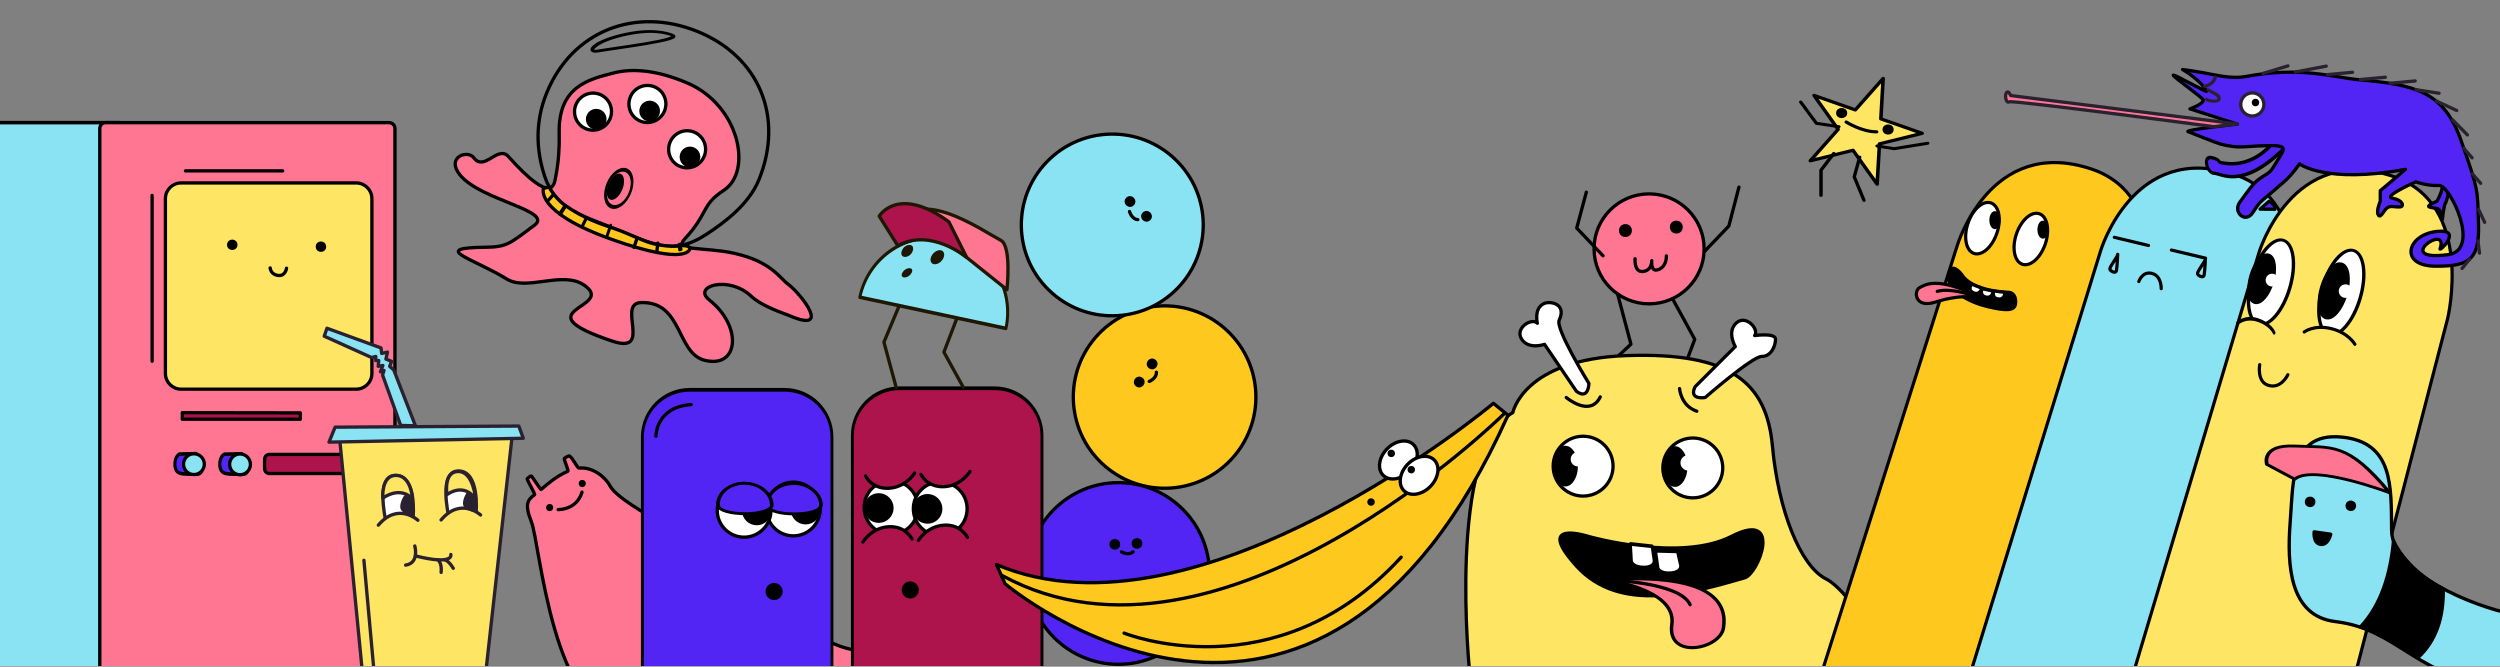 <?xml version="1.0" encoding="UTF-8" standalone="no"?>
<!DOCTYPE svg PUBLIC "-//W3C//DTD SVG 1.1//EN" "http://www.w3.org/Graphics/SVG/1.1/DTD/svg11.dtd">
<svg width="100%" height="100%" viewBox="0 0 1500 400" version="1.1" xmlns="http://www.w3.org/2000/svg" xmlns:xlink="http://www.w3.org/1999/xlink" xml:space="preserve" xmlns:serif="http://www.serif.com/" style="fill-rule:evenodd;clip-rule:evenodd;stroke-linecap:round;stroke-linejoin:round;stroke-miterlimit:1.5;">
    <rect x="0" y="0" width="1500" height="400" fill="#808080" stroke="none"/>
    <g transform="matrix(1,0,0,1,-1227.31,0)">
        <g id="Artboard1" transform="matrix(1.389,0,0,0.37,1227.31,0)">
            <rect x="0" y="0" width="1080" height="1080" style="fill:none;"/>
            <clipPath id="_clip1">
                <rect x="0" y="0" width="1080" height="1080"/>
            </clipPath>
            <g clip-path="url(#_clip1)">
                <g transform="matrix(2.515,0,0,9.431,-2091.7,-1157.12)">
                    <g transform="matrix(1,0,0,1,-6.949,-8.772)">
                        <circle cx="1121.88" cy="174.256" r="9.452" style="fill:rgb(255,118,147);stroke:black;stroke-width:0.57px;"/>
                    </g>
                    <path d="M1109.52,173.237L1111.81,181.867L1105,188.271" style="fill:none;stroke:black;stroke-width:0.57px;"/>
                    <g transform="matrix(1,0,0,1,11.222,-0.171)">
                        <path d="M1107.74,174.234L1111.55,181.208L1109.67,186.221" style="fill:none;stroke:black;stroke-width:0.57px;"/>
                    </g>
                    <g transform="matrix(1.716,0,0,1.716,-794.665,-116.797)">
                        <circle cx="1110.45" cy="162.665" r="0.481" style="stroke:black;stroke-width:0.33px;"/>
                    </g>
                    <g transform="matrix(1.716,0,0,1.716,-785.927,-117.391)">
                        <circle cx="1110.45" cy="162.665" r="0.481" style="stroke:black;stroke-width:0.33px;"/>
                    </g>
                    <path d="M1112.52,167.181C1112.52,167.181 1112.32,169.548 1113.89,169.373C1115.47,169.198 1115.39,167.509 1115.39,167.509C1115.39,167.509 1115.2,169.187 1116.13,169.132C1116.97,169.083 1117.94,168.242 1117.9,166.684" style="fill:none;stroke:black;stroke-width:0.57px;"/>
                    <path d="M1107.02,166.678L1102.5,161.904L1104.15,155.741" style="fill:none;stroke:black;stroke-width:0.57px;"/>
                    <g transform="matrix(-1,0,0,1,2231.13,-0.347)">
                        <path d="M1106.67,166.261L1102.5,161.904L1100.77,155.221" style="fill:none;stroke:black;stroke-width:0.57px;"/>
                    </g>
                </g>
                <g transform="matrix(2.054,0,0,7.048,-1624.01,-961.199)">
                    <g transform="matrix(0.934,0.358,-0.358,0.934,140.26,-413.159)">
                        <path d="M1179.95,155.427L1182.83,164.274L1192.13,164.274L1184.61,169.742L1187.48,178.589L1179.95,173.121L1172.43,178.589L1175.3,169.742L1167.78,164.274L1177.08,164.274L1179.95,155.427Z" style="fill:rgb(254,229,99);stroke:black;stroke-width:0.75px;"/>
                    </g>
                    <g transform="matrix(1,0,0,1,4.863,-1.047)">
                        <path d="M1171.44,172.743L1168.76,176.574L1168.76,182.367" style="fill:none;stroke:black;stroke-width:0.73px;"/>
                    </g>
                    <g transform="matrix(0.935,-0.355,0.355,0.935,25.139,426.884)">
                        <path d="M1171.44,172.743L1168.76,176.574L1168.76,182.367" style="fill:none;stroke:black;stroke-width:0.71px;"/>
                    </g>
                    <g transform="matrix(0.611,-0.792,0.792,0.611,330.492,1001.06)">
                        <path d="M1178.5,160.128L1176.23,155.915L1178.09,150.314" style="fill:none;stroke:black;stroke-width:0.7px;"/>
                    </g>
                    <g transform="matrix(-0.592,-0.806,-0.806,0.592,2011.01,1024.46)">
                        <path d="M1177.36,159.553L1174.73,157.035L1171.56,150.604" style="fill:none;stroke:black;stroke-width:0.7px;"/>
                    </g>
                    <g transform="matrix(1,0,0,1,-1.455,-0.192)">
                        <circle cx="1179.42" cy="162.579" r="0.804" style="stroke:black;stroke-width:0.73px;"/>
                    </g>
                    <g transform="matrix(1,0,0,1,8.312,3.6)">
                        <circle cx="1179.42" cy="162.579" r="0.804" style="stroke:black;stroke-width:0.73px;"/>
                    </g>
                    <path d="M1178.93,164.456C1178.93,164.456 1182.18,166.716 1185.32,166.716" style="fill:none;stroke:black;stroke-width:0.73px;"/>
                </g>
                <g transform="matrix(3.861,0,0,14.48,-1507.21,-1822.7)">
                    <g>
                        <path d="M559.621,172.083C559.621,172.083 560.793,166.091 572.387,165.7C583.98,165.31 588.018,168.696 588.669,175.861C589.32,183.025 591.795,189.278 594.661,190.711C597.527,192.143 603.013,201.177 600.132,201.262C598.107,201.321 554.801,201.262 554.801,201.262C554.801,201.262 552.196,176.252 559.621,172.083Z" style="fill:rgb(254,229,99);stroke:black;stroke-width:0.37px;"/>
                        <path d="M565.602,170.395C565.602,170.395 568.269,172.663 569.403,170.328" style="fill:none;stroke:black;stroke-width:0.37px;"/>
                        <path d="M580.007,169.195L584.509,164.693C584.509,164.693 583.542,163.059 584.609,162.058C585.676,161.058 587.21,162.725 586.677,163.459C586.677,163.459 589.011,163.125 589.011,163.859C589.011,164.593 588.544,165.793 587.477,165.793C586.41,165.793 581.141,170.395 581.141,170.395C581.141,170.395 579.274,170.729 580.007,169.195Z" style="fill:white;stroke:black;stroke-width:0.37px;"/>
                        <g transform="matrix(0.188,-0.982,0.982,0.188,291.553,707.465)">
                            <path d="M580.007,169.195L584.509,164.693C584.509,164.693 583.542,163.059 584.609,162.058C585.676,161.058 587.21,162.725 586.677,163.459C586.677,163.459 588.256,162.727 588.998,163.794C589.418,164.396 589.456,166.298 587.477,165.793C586.443,165.53 581.141,170.395 581.141,170.395C581.141,170.395 579.274,170.729 580.007,169.195Z" style="fill:white;stroke:black;stroke-width:0.37px;"/>
                        </g>
                        <path d="M578.273,169.395C578.273,169.395 578.407,171.329 580.207,171.929" style="fill:none;stroke:black;stroke-width:0.37px;"/>
                        <g transform="matrix(1,0,0,1,-2.001,-1.667)">
                            <circle cx="569.486" cy="179.749" r="3.351" style="fill:white;stroke:black;stroke-width:0.37px;"/>
                        </g>
                        <g transform="matrix(0.379,0,0,0.613,349.661,67.892)">
                            <circle cx="569.486" cy="179.749" r="3.351" style="stroke:black;stroke-width:0.73px;"/>
                        </g>
                        <g transform="matrix(0.24,0,0,0.24,430.222,134.168)">
                            <circle cx="569.486" cy="179.749" r="3.351" style="fill:white;"/>
                        </g>
                        <g transform="matrix(1,0,0,1,10.271,-1.467)">
                            <circle cx="569.486" cy="179.749" r="3.351" style="fill:white;stroke:black;stroke-width:0.37px;"/>
                        </g>
                        <g transform="matrix(0.379,0,0,0.613,361.924,67.938)">
                            <circle cx="569.486" cy="179.749" r="3.351" style="stroke:black;stroke-width:0.73px;"/>
                        </g>
                        <g transform="matrix(0.275,0,0,0.264,422.689,130.254)">
                            <circle cx="569.486" cy="179.749" r="3.351" style="fill:white;"/>
                        </g>
                        <g transform="matrix(0.812,0,0,0.812,108.127,34.389)">
                            <path d="M566.501,186.669C566.501,186.669 579.128,190.271 586.198,186.625C593.267,182.979 589.9,191.805 587.976,192.36C580.811,194.428 570.814,197.385 564.811,190.76C558.809,184.135 566.501,186.669 566.501,186.669Z" style="stroke:black;stroke-width:0.46px;"/>
                        </g>
                        <g transform="matrix(1,0,0,0.909,-5.293,15.636)">
                            <path d="M575.336,192.708C575.336,192.708 583.275,193.818 582.706,198.2C582.137,202.582 588.113,201.302 588.483,198.627C588.853,195.952 587.828,191.797 575.336,192.708Z" style="fill:rgb(255,118,147);stroke:black;stroke-width:0.39px;"/>
                        </g>
                        <g transform="matrix(0.998,-0.058,0.076,1.313,-13.111,-25.713)">
                            <path d="M572.814,187.151L572.814,188.662C572.814,188.662 572.942,189.19 574.216,189.227C575.491,189.263 575.346,188.626 575.346,188.626L575.218,187.46L572.814,187.151Z" style="fill:white;stroke:black;stroke-width:0.32px;"/>
                        </g>
                        <g transform="matrix(0.99,-0.14,0.184,1.303,-25.927,23.896)">
                            <path d="M572.814,187.151L572.814,188.662C572.814,188.662 572.942,189.19 574.216,189.227C575.491,189.263 575.346,188.626 575.346,188.626L575.218,187.46L572.814,187.151Z" style="fill:white;stroke:black;stroke-width:0.32px;"/>
                        </g>
                        <path d="M569.988,190.824C569.988,190.824 578.27,190.979 579.454,193.597" style="fill:none;stroke:black;stroke-width:0.37px;"/>
                    </g>
                </g>
                <g transform="matrix(1.261,-6.097,1.626,4.73,-581.063,4414.45)">
                    <g transform="matrix(0.826,0,0,0.826,104.002,13.638)">
                        <circle cx="732.534" cy="124.945" r="23.2" style="fill:rgb(255,200,31);stroke:black;stroke-width:0.85px;"/>
                    </g>
                    <g transform="matrix(1,0,0,1,4.483,-1.423)">
                        <circle cx="703.82" cy="112.12" r="0.778" style="stroke:black;stroke-width:0.7px;"/>
                    </g>
                    <g transform="matrix(1,0,0,1,9.154,-1.611)">
                        <circle cx="703.82" cy="112.12" r="0.778" style="stroke:black;stroke-width:0.7px;"/>
                    </g>
                    <g transform="matrix(1,0,0,1,0.419,-0.052)">
                        <path d="M709.28,112.335C709.28,112.335 710.757,113.194 711.723,112.335" style="fill:none;stroke:black;stroke-width:0.7px;"/>
                    </g>
                </g>
                <g transform="matrix(2.05,0,0,7.686,-970.462,31.911)">
                    <g transform="matrix(0.826,0,0,0.826,104.002,13.638)">
                        <circle cx="732.534" cy="124.945" r="23.2" style="fill:rgb(82,37,244);stroke:black;stroke-width:0.85px;"/>
                    </g>
                    <g transform="matrix(1,0,0,1,4.483,-1.423)">
                        <circle cx="703.82" cy="112.12" r="0.778" style="stroke:black;stroke-width:0.7px;"/>
                    </g>
                    <g transform="matrix(1,0,0,1,9.154,-1.611)">
                        <circle cx="703.82" cy="112.12" r="0.778" style="stroke:black;stroke-width:0.7px;"/>
                    </g>
                    <g transform="matrix(1,0,0,1,0.419,-0.052)">
                        <path d="M709.28,112.335C709.28,112.335 710.757,113.194 711.723,112.335" style="fill:rgb(82,37,244);stroke:black;stroke-width:0.7px;"/>
                    </g>
                </g>
                <g transform="matrix(1.447,2.199,-0.589,5.452,-2046.95,-4278.67)">
                    <path d="M1654.66,139.045C1648.44,143.543 1641.65,148.539 1646.83,160.368C1648.23,163.573 1649.67,167.702 1650.47,172.07C1650.74,173.523 1652.79,179.581 1636.17,171.429C1632.22,169.495 1631.61,177.87 1627.44,175.323C1624.98,173.822 1620.13,178.051 1625.64,181.118C1633.61,185.546 1653.56,180.491 1649.98,186.316C1645.56,193.478 1645.34,194.634 1639.7,196.981C1625.36,202.943 1637.56,201.059 1648.53,202.888C1654.97,203.963 1661.95,194.832 1669.02,196.451C1679.81,198.925 1654.79,209.485 1682.01,207.833C1693.89,207.111 1679.22,197.811 1685.28,195.06C1695.9,190.24 1699.66,204.36 1707.74,203.172C1717.37,201.755 1713.83,190.556 1702.64,187.306C1696.63,185.559 1705.03,178.925 1712.86,181.964C1716.86,183.518 1723.47,182.973 1724.48,183.001C1737.88,183.38 1725.51,176.242 1721.18,175.125C1718.17,174.351 1714.48,171.046 1703.94,172.824C1695.98,174.166 1688.23,178.643 1689.95,174.197C1693.41,165.285 1690.56,164.039 1694.91,157.769C1700.41,149.835 1689.97,134.41 1674.37,134.13C1665.17,133.964 1658.81,136.045 1654.66,139.045Z" style="fill:rgb(255,118,147);stroke:black;stroke-width:0.92px;"/>
                    <g transform="matrix(1,0,0,1,-4.719,-3.481)">
                        <circle cx="1657.91" cy="154.68" r="5.113" style="fill:white;stroke:black;stroke-width:0.92px;"/>
                    </g>
                    <g transform="matrix(0.469,0,0,0.469,877.243,80.257)">
                        <circle cx="1657.91" cy="154.68" r="5.113" style="stroke:black;stroke-width:1.96px;"/>
                    </g>
                    <g transform="matrix(1,0,0,1,8.433,-11.063)">
                        <circle cx="1657.91" cy="154.68" r="5.113" style="fill:white;stroke:black;stroke-width:0.92px;"/>
                    </g>
                    <g transform="matrix(1,0,0,1,23.325,-3.596)">
                        <circle cx="1657.91" cy="154.68" r="5.113" style="fill:white;stroke:black;stroke-width:0.92px;"/>
                    </g>
                    <g transform="matrix(0.469,0,0,0.469,890.093,72.638)">
                        <circle cx="1657.91" cy="154.68" r="5.113" style="stroke:black;stroke-width:1.96px;"/>
                    </g>
                    <g transform="matrix(0.469,0,0,0.469,905.207,80.209)">
                        <circle cx="1657.91" cy="154.68" r="5.113" style="stroke:black;stroke-width:1.96px;"/>
                    </g>
                    <g transform="matrix(0.843,0,0,1.364,262.518,-60.615)">
                        <circle cx="1666.98" cy="167.708" r="3.943" style="fill:none;stroke:black;stroke-width:0.81px;"/>
                    </g>
                    <g transform="matrix(0.445,0,0,0.827,924.935,29.369)">
                        <circle cx="1666.98" cy="167.708" r="3.943" style="stroke:black;stroke-width:1.38px;"/>
                    </g>
                    <g transform="matrix(1,0,0,1,2.923,-2.579)">
                        <path d="M1668.69,122.49C1687.24,122.49 1699.89,135.455 1699.89,154.004C1699.89,161.21 1695.71,168.283 1691.84,173.757C1685.76,182.376 1679.17,181.453 1667.82,181.453C1657.59,181.453 1650.77,182.522 1644.6,175.296C1639.59,169.426 1636.44,162.214 1636.44,153.9C1636.44,135.35 1650.14,122.49 1668.69,122.49Z" style="fill:none;stroke:black;stroke-width:0.92px;"/>
                    </g>
                    <path d="M1649.81,175.035L1648.47,175.893C1648.47,175.893 1648.47,182.868 1671.21,181.902C1693.96,180.936 1692.3,176.161 1692.3,176.161C1691.62,175.59 1691.28,175.784 1689.88,176.215C1689.88,176.215 1687.81,177.818 1682.66,178.664C1679.65,179.158 1675.31,178.647 1671.33,178.851C1666.29,179.109 1662.27,179.458 1655.94,178.077C1653.86,177.624 1651.51,176.439 1649.81,175.035Z" style="fill:rgb(255,200,31);stroke:black;stroke-width:0.92px;"/>
                    <path d="M1650.88,178.635L1651.61,176.678" style="fill:none;stroke:black;stroke-width:0.92px;"/>
                    <g transform="matrix(1.732,0,0,1.116,-1203.96,-18.471)">
                        <path d="M1650.88,178.635L1651.16,176.369" style="fill:none;stroke:black;stroke-width:0.63px;"/>
                    </g>
                    <g transform="matrix(1.001,-0.009,-0.009,1.125,11.43,-4.399)">
                        <path d="M1650.88,178.635L1651.06,176.266" style="fill:none;stroke:black;stroke-width:0.87px;"/>
                    </g>
                    <g transform="matrix(0.99,-0.156,0.153,1.272,8.024,211.836)">
                        <path d="M1650.88,178.635L1651.06,176.266" style="fill:none;stroke:black;stroke-width:0.81px;"/>
                    </g>
                    <g transform="matrix(0.991,-0.135,0.135,0.991,17.674,227.502)">
                        <path d="M1650.88,178.635L1651.06,176.266" style="fill:none;stroke:black;stroke-width:0.92px;"/>
                    </g>
                    <g transform="matrix(0.948,-0.318,0.318,0.948,62.188,535.671)">
                        <path d="M1650.88,178.635L1650.98,176.602" style="fill:none;stroke:black;stroke-width:0.92px;"/>
                    </g>
                    <g transform="matrix(1.573,-1.172,0.529,0.71,-1001.31,1985.56)">
                        <path d="M1650.88,178.635L1650.98,176.602" style="fill:none;stroke:black;stroke-width:0.61px;"/>
                    </g>
                    <g transform="matrix(0.752,-0.142,0.1,0.53,396.663,294.601)">
                        <path d="M1644.97,140.412C1651.1,137.111 1675.39,125.764 1670.77,124.694C1668.67,124.205 1662.77,123.286 1652.68,129.967C1642.6,136.647 1642.2,141.902 1644.97,140.412Z" style="fill:none;stroke:black;stroke-width:1.39px;"/>
                    </g>
                </g>
                <g transform="matrix(-0.441,0,0,1.652,1125.64,-428.385)">
                    <g transform="matrix(3.628,0,0,3.628,-31.261,161.412)">
                        <path d="M219.924,207.737L158.534,209.002L132.755,111.106C132.755,111.106 125.313,80.116 147.549,72.704C174.934,63.575 183.748,93.478 183.748,93.478L219.924,207.737Z" style="fill:rgb(255,200,31);stroke:black;stroke-width:0.87px;"/>
                    </g>
                    <g transform="matrix(3.628,0,0,3.628,-370.378,167.844)">
                        <g transform="matrix(1,0,0,1,54.795,-0.269)">
                            <path d="M218.687,207.11L157.622,208.369L132.755,111.106C132.755,111.106 125.313,80.116 147.549,72.704C174.934,63.575 183.748,93.478 183.748,93.478L218.687,207.11Z" style="fill:rgb(138,227,242);stroke:black;stroke-width:0.87px;"/>
                        </g>
                        <path d="M210.175,95.065L219.389,92.865" style="fill:none;stroke:black;stroke-width:0.87px;"/>
                        <g transform="matrix(1,0,0,1,15.403,-3.438)">
                            <path d="M210.175,95.065L219.389,92.865" style="fill:none;stroke:black;stroke-width:0.87px;"/>
                        </g>
                        <path d="M222.139,103.316C222.139,103.316 222.002,99.878 224.615,99.191C227.228,98.503 228.19,101.391 228.19,101.391" style="fill:rgb(138,227,242);stroke:black;stroke-width:0.87px;"/>
                        <path d="M233.888,94.025C233.888,94.025 234.001,97.179 234.226,98.418C234.384,99.286 235.634,98.7 235.972,98.137C236.31,97.573 233.832,94.701 233.888,94.025Z" style="fill:rgb(138,227,242);stroke:black;stroke-width:0.87px;"/>
                        <g transform="matrix(1,0,0,1,-23.671,1.237)">
                            <path d="M233.888,94.025C233.888,94.025 234.001,97.179 234.226,98.418C234.384,99.286 235.634,98.7 235.972,98.137C236.31,97.573 233.832,94.701 233.888,94.025Z" style="fill:rgb(138,227,242);stroke:black;stroke-width:0.87px;"/>
                        </g>
                    </g>
                    <g transform="matrix(3.628,0,0,3.628,-326.721,168.623)">
                        <path d="M217.755,207.575L158.058,208.806L132.755,111.106C132.755,111.106 125.313,80.116 147.549,72.704C174.934,63.575 183.748,93.478 183.748,93.478L217.755,207.575Z" style="fill:rgb(254,229,99);stroke:black;stroke-width:0.87px;"/>
                        <g transform="matrix(1.094,-0.32,0.28,0.96,-40.683,54.169)">
                            <ellipse cx="157.988" cy="104.716" rx="4.659" ry="11.835" style="fill:white;stroke:black;stroke-width:0.81px;"/>
                        </g>
                        <g transform="matrix(0.7,-0.204,0.179,0.614,34.185,71.638)">
                            <ellipse cx="157.988" cy="104.716" rx="4.659" ry="11.835" style="stroke:black;stroke-width:1.27px;"/>
                        </g>
                        <g transform="matrix(2.013,0,0,2.013,-166.32,-107.514)">
                            <circle cx="162.271" cy="104.956" r="0.911" style="fill:white;"/>
                        </g>
                        <g transform="matrix(1.094,-0.32,0.28,0.96,-21.687,51.388)">
                            <ellipse cx="157.988" cy="104.716" rx="4.659" ry="11.835" style="fill:white;stroke:black;stroke-width:0.81px;"/>
                        </g>
                        <g transform="matrix(0.617,-0.18,0.158,0.541,68.956,72.21)">
                            <ellipse cx="157.988" cy="104.716" rx="4.659" ry="11.835" style="stroke:black;stroke-width:1.44px;"/>
                        </g>
                        <g transform="matrix(1.901,0,0,1.901,-128.302,-98.736)">
                            <circle cx="162.271" cy="104.956" r="0.911" style="fill:white;"/>
                        </g>
                        <g transform="matrix(1,0,0,1,-1.066,-2.802)">
                            <path d="M158.885,120.947C158.885,120.947 160.575,117.884 165.222,116.722C169.869,115.561 172.562,117.62 172.562,117.62" style="fill:rgb(254,229,99);stroke:black;stroke-width:0.87px;"/>
                        </g>
                        <g transform="matrix(0.753,0,0,1,59.593,-5.123)">
                            <path d="M159.411,120.155C159.411,120.155 160.575,117.884 165.222,116.722C169.869,115.561 172.562,117.62 172.562,117.62" style="fill:rgb(254,229,99);stroke:black;stroke-width:0.99px;"/>
                        </g>
                        <g transform="matrix(1,0,0,1,0.578,-0.165)">
                            <path d="M175.335,126.552C175.335,126.552 177.221,130.643 180.781,129.358C183.752,128.285 182.927,123.829 182.927,123.829" style="fill:none;stroke:black;stroke-width:0.87px;"/>
                        </g>
                    </g>
                    <g transform="matrix(3.442,-1.148,1.148,3.442,-380.716,462.364)">
                        <ellipse cx="244.04" cy="90.561" rx="4.126" ry="7.206" style="fill:white;stroke:black;stroke-width:0.87px;"/>
                    </g>
                    <g transform="matrix(3.442,-1.148,1.148,3.442,-333.317,451.747)">
                        <ellipse cx="244.04" cy="90.561" rx="4.126" ry="7.206" style="fill:white;stroke:black;stroke-width:0.87px;"/>
                    </g>
                    <g transform="matrix(3.628,0,0,3.628,-328.637,163.45)">
                        <ellipse cx="242.55" cy="88.557" rx="1.07" ry="2" style="stroke:black;stroke-width:0.87px;"/>
                    </g>
                    <g transform="matrix(3.628,0,0,3.628,-281.557,154.114)">
                        <ellipse cx="242.55" cy="88.557" rx="1.07" ry="2" style="stroke:black;stroke-width:0.87px;"/>
                    </g>
                    <g transform="matrix(3.628,0,0,4.137,-326.721,118.808)">
                        <path d="M251.087,103.352C251.087,103.352 260.989,103.258 263.876,99.174C263.876,99.174 266.844,95.642 267.548,99.233C268.252,102.824 261.764,105.723 256.976,106.708C252.188,107.694 249.498,107.833 249.371,105.863C249.216,103.457 251.087,103.352 251.087,103.352Z" style="stroke:black;stroke-width:0.81px;"/>
                    </g>
                    <g transform="matrix(3.628,0,0,3.628,-326.32,166.882)">
                        <path d="M258.503,106.113C258.503,106.113 263.274,104.743 270.916,107.193C276.686,109.043 276.747,104.159 275.299,103.363C273.915,102.601 270.431,99.953 258.503,106.113Z" style="fill:rgb(255,118,147);stroke:black;stroke-width:0.87px;"/>
                    </g>
                    <g transform="matrix(3.628,0,0,3.628,-326.721,168.623)">
                        <path d="M261.561,104.772C261.561,104.772 267.043,102.833 270.569,103.83" style="fill:none;stroke:black;stroke-width:0.87px;"/>
                    </g>
                    <g transform="matrix(3.628,0,0,3.628,-326.721,168.623)">
                        <path d="M252.284,104.118C252.284,104.118 252.286,106.134 254.132,105.876C255.978,105.617 255.311,103.738 255.311,103.738L252.284,104.118Z" style="fill:white;stroke:black;stroke-width:0.87px;"/>
                    </g>
                    <g transform="matrix(3.611,-0.352,0.352,3.611,-347.549,257.977)">
                        <path d="M252.284,104.118C252.284,104.118 252.286,106.134 254.132,105.876C255.978,105.617 255.311,103.738 255.311,103.738L252.284,104.118Z" style="fill:white;stroke:black;stroke-width:0.87px;"/>
                    </g>
                    <g transform="matrix(3.52,-0.877,0.877,3.52,-368.138,396.966)">
                        <path d="M252.284,104.118C252.284,104.118 252.286,106.134 254.132,105.876C255.978,105.617 255.311,103.738 255.311,103.738L252.284,104.118Z" style="fill:white;stroke:black;stroke-width:0.87px;"/>
                    </g>
                </g>
                <g transform="matrix(-2.055,0,0,7.705,818.392,-395.522)">
                    <g>
                        <g transform="matrix(0.862,0,0,0.997,51.611,0.512)">
                            <path d="M373.02,76.862L409.051,76.862L409.243,201.39L375.546,201.432L373.02,76.862Z" style="fill:rgb(138,227,242);stroke:black;stroke-width:0.75px;"/>
                        </g>
                        <g transform="matrix(0.964,0,0,0.969,11.447,6.262)">
                            <path d="M379.483,74.429C379.483,73.722 378.907,73.149 378.196,73.149L316.409,73.149C315.699,73.149 315.122,73.722 315.122,74.429L315.122,200.178C315.122,200.885 315.699,201.459 316.409,201.459L378.196,201.459C378.907,201.459 379.483,200.885 379.483,200.178L379.483,74.429Z" style="fill:rgb(255,118,147);stroke:black;stroke-width:0.73px;"/>
                        </g>
                        <g transform="matrix(1,0,0,1,-7.564,-0.55)">
                            <path d="M371.04,93.684C371.04,91.862 369.561,90.383 367.739,90.383L330.935,90.383C329.113,90.383 327.634,91.862 327.634,93.684L327.634,130.487C327.634,132.309 329.113,133.789 330.935,133.789L367.739,133.789C369.561,133.789 371.04,132.309 371.04,130.487L371.04,93.684Z" style="fill:rgb(254,229,99);stroke:black;stroke-width:0.7px;"/>
                        </g>
                        <g transform="matrix(1,0,0,1,0,-0.534)">
                            <path d="M359.925,138.722L359.925,140.097L335.131,140.097L335.131,138.761L359.925,138.722Z" style="fill:rgb(173,20,76);stroke:black;stroke-width:0.7px;"/>
                        </g>
                        <circle cx="330.779" cy="103.25" r="0.748" style="stroke:black;stroke-width:0.7px;"/>
                        <g transform="matrix(1,0,0,1,18.645,-0.394)">
                            <circle cx="330.779" cy="103.25" r="0.748" style="stroke:black;stroke-width:0.7px;"/>
                        </g>
                        <g transform="matrix(1,0,0,1,0,0.968)">
                            <path d="M338.015,106.811C338.015,106.811 338.241,108.557 339.818,108.332C341.395,108.106 341.451,106.754 341.451,106.754" style="fill:none;stroke:black;stroke-width:0.7px;"/>
                        </g>
                        <g transform="matrix(0.886,0,0,1,39.436,0)">
                            <path d="M347.613,146.823L351.698,146.912C351.698,146.912 352.856,147.323 352.842,149.053C352.822,151.532 350.757,151.048 347.604,151.163C344.45,151.278 347.613,146.823 347.613,146.823Z" style="fill:rgb(82,37,244);stroke:black;stroke-width:0.74px;"/>
                        </g>
                        <g transform="matrix(0.853,0,0,1,60.507,-0.02)">
                            <path d="M347.613,146.823L351.698,146.912C351.698,146.912 352.856,147.323 352.842,149.053C352.822,151.532 350.757,151.048 347.604,151.163C344.45,151.278 347.613,146.823 347.613,146.823Z" style="fill:rgb(82,37,244);stroke:black;stroke-width:0.75px;"/>
                        </g>
                        <g transform="matrix(1.201,0,0,1.201,-69.291,-29.447)">
                            <circle cx="347.279" cy="148.634" r="1.821" style="fill:rgb(138,227,242);stroke:black;stroke-width:0.58px;"/>
                        </g>
                        <g transform="matrix(1.201,0,0,1.201,-59.6,-29.486)">
                            <circle cx="347.279" cy="148.634" r="1.821" style="fill:rgb(138,227,242);stroke:black;stroke-width:0.58px;"/>
                        </g>
                        <path d="M342.625,147.972C342.625,147.415 342.173,146.963 341.616,146.963L323.292,146.963C322.735,146.963 322.283,147.415 322.283,147.972L322.283,149.991C322.283,150.548 322.735,151 323.292,151L341.616,151C342.173,151 342.625,150.548 342.625,149.991L342.625,147.972Z" style="fill:rgb(173,20,76);stroke:black;stroke-width:0.7px;"/>
                        <path d="M366.269,92.467L366.269,127.349" style="fill:none;stroke:black;stroke-width:0.7px;"/>
                        <path d="M338.813,87.293L359.259,87.293" style="fill:none;stroke:black;stroke-width:0.7px;"/>
                    </g>
                </g>
                <g transform="matrix(-1.765,0,0,6.62,4159.23,-365.361)">
                    <path d="M2231.22,162.555L2238.42,227.146L2267.07,227.571L2273.44,161.985L2231.22,162.555Z" style="fill:rgb(254,229,99);stroke:rgb(42,33,48);stroke-width:0.82px;"/>
                    <path d="M2254.99,188.932C2254.99,188.932 2253.79,193.102 2257.23,193.623" style="fill:none;stroke:rgb(42,33,48);stroke-width:0.82px;"/>
                    <g transform="matrix(1,0,0,-1,0,323.052)">
                        <path d="M2228.44,160.507L2229.53,163.496L2274.49,163.224L2275.99,159.557L2228.44,160.507Z" style="fill:rgb(138,227,242);stroke:rgb(42,33,48);stroke-width:0.82px;"/>
                    </g>
                    <path d="M2239.99,180.748C2239.99,180.748 2239.04,170.696 2244.2,170.56C2249.36,170.424 2246.65,181.427 2246.78,181.427C2246.92,181.427 2243.66,179.797 2239.99,180.748Z" style="fill:white;stroke:rgb(42,33,48);stroke-width:0.82px;"/>
                    <g transform="matrix(1,0,0,1,15.403,1.092)">
                        <path d="M2239.99,180.748C2239.99,180.748 2239.04,170.696 2244.2,170.56C2249.36,170.424 2246.65,181.427 2246.78,181.427C2246.92,181.427 2243.66,179.797 2239.99,180.748Z" style="fill:white;stroke:rgb(42,33,48);stroke-width:0.82px;"/>
                    </g>
                    <path d="M2254.24,182.619C2254.24,182.619 2259.09,178.115 2263.91,183.829" style="fill:rgb(254,229,99);stroke:rgb(42,33,48);stroke-width:0.82px;"/>
                    <g transform="matrix(1,0,0,1,-15.358,-1.275)">
                        <path d="M2254.24,182.619C2254.24,182.619 2259.09,178.115 2263.91,183.829" style="fill:rgb(254,229,99);stroke:rgb(42,33,48);stroke-width:0.82px;"/>
                    </g>
                    <path d="M2240.09,177.508C2240.09,177.508 2242.47,173.239 2247.13,176.344C2247.13,176.344 2248.02,170.633 2244.3,170.688C2240.59,170.744 2240.09,177.508 2240.09,177.508Z" style="fill:rgb(254,229,99);stroke:rgb(42,33,48);stroke-width:0.82px;"/>
                    <g transform="matrix(1,0,0,1,15.24,0.95)">
                        <path d="M2240.31,176.431C2240.31,176.431 2242.92,173.144 2247.57,176.249C2247.57,176.249 2248.02,170.633 2244.3,170.688C2240.59,170.744 2240.31,176.431 2240.31,176.431Z" style="fill:rgb(254,229,99);stroke:rgb(42,33,48);stroke-width:0.82px;"/>
                    </g>
                    <path d="M2241.95,176.074C2241.95,176.074 2243.53,178.546 2242.36,179.401C2241.19,180.257 2240.18,180.193 2240.18,180.193L2240.3,177.11L2241.95,176.074Z" style="fill:rgb(42,33,48);stroke:rgb(42,33,48);stroke-width:0.82px;"/>
                    <g transform="matrix(1,0,0,1,15.357,0.811)">
                        <path d="M2241.95,176.074C2241.95,176.074 2243.53,178.546 2242.36,179.401C2241.19,180.257 2240.18,180.193 2240.18,180.193L2240.3,177.11L2241.95,176.074Z" style="fill:rgb(42,33,48);stroke:rgb(42,33,48);stroke-width:0.82px;"/>
                    </g>
                    <path d="M2254.83,159.491L2260.14,145.812L2261.13,144.933L2260.68,143.697L2262.06,143.148L2261.67,141.438L2263.09,141.775L2263.25,140.423L2276.48,135.599L2277.15,137.543L2265.55,142.773L2264.54,142.505L2264.54,143.511L2263.81,143.511L2263.94,144.919L2262.8,144.718L2263.4,146.26L2262.53,145.925L2262.87,147.065L2258.44,159.403L2254.83,159.491Z" style="fill:rgb(138,227,242);stroke:rgb(42,33,48);stroke-width:0.82px;"/>
                    <path d="M2246.17,191.017C2246.17,191.017 2245.26,193.754 2254.84,191.359" style="fill:none;stroke:rgb(42,33,48);stroke-width:0.82px;"/>
                    <g transform="matrix(1,0,0,1,0.654,0.163)">
                        <path d="M2247.01,192.159C2247.01,192.159 2246.1,192.28 2244.92,194.232" style="fill:none;stroke:rgb(42,33,48);stroke-width:0.82px;"/>
                    </g>
                    <g transform="matrix(1,0,0,1,2.342,0.136)">
                        <path d="M2247.01,192.159C2247.01,192.159 2245.94,192.934 2246.2,195.267" style="fill:none;stroke:rgb(42,33,48);stroke-width:0.82px;"/>
                    </g>
                    <path d="M2267.44,192.44L2264.54,224.397" style="fill:none;stroke:rgb(42,33,48);stroke-width:0.82px;"/>
                </g>
                <g transform="matrix(0.826,0,0,3.096,-483.435,548.972)">
                    <path d="M862.96,71.809C862.724,72.011 861.242,73.159 861.006,73.344C860.54,73.71 865.297,81.476 864.851,81.809C861.608,84.232 859.276,86.318 863.138,95.9C867.798,107.464 874.174,199.827 913.873,200C953.572,200.173 1077.05,200 1077.05,200L1110.37,200C1110.37,200 1116.41,199.462 1111.57,197.564C1106.74,195.665 1090.17,192.731 1084.99,186.344C1079.81,179.958 1081.82,168.469 1058.35,166.225C1034.87,163.981 1021.24,163.579 1011.57,152.532C1001.9,141.485 993.562,137.458 982.86,136.077C972.159,134.696 964.219,124.8 961.457,116.86C958.696,108.921 910.404,88.595 904.19,77.03C901.51,72.042 894.67,67.149 888.148,67.874C887.128,67.987 884.988,62.719 883.089,61.526C882.629,61.236 880.807,62.536 880.484,62.708C879.815,63.064 882.921,69.225 882.213,69.529C876.213,72.103 871.416,76.353 868.246,79.089C868.019,79.284 863.163,71.636 862.96,71.809Z" style="fill:rgb(255,118,147);stroke:black;stroke-width:1.74px;"/>
                    <g transform="matrix(1,0,0,1,-0.259,-1.406)">
                        <circle cx="872.985" cy="89.941" r="1.016" style="stroke:black;stroke-width:1.74px;"/>
                    </g>
                    <g transform="matrix(1,0,0,1,16.784,-14.008)">
                        <circle cx="872.985" cy="89.941" r="1.016" style="stroke:black;stroke-width:1.74px;"/>
                    </g>
                    <g transform="matrix(1,0,0,1,-3.765,-5.249)">
                        <path d="M880.93,94.839C880.93,94.839 890.583,95.201 893.418,85.668" style="fill:none;stroke:black;stroke-width:1.74px;"/>
                    </g>
                </g>
                <g transform="matrix(-2.834,-0.815,-0.217,10.627,2273.64,-624.377)">
                    <path d="M373.016,202.194C373.016,202.194 389.309,201.538 389.882,191.612C390.454,181.687 399.644,184.187 405.536,183.49C411.007,182.843 423.979,178.907 424.552,172.226C425.125,165.546 425.316,158.865 433.141,158.674C437.544,158.567 439.167,160.815 439.746,163.957C440.196,166.402 440.013,169.387 440.013,172.226C440.013,178.716 439.029,186.416 432.033,186.733C421.912,187.191 419.601,194.513 403.434,195.43C398.031,195.736 400.122,202.895 395.402,203.944C390.333,205.072 373.016,202.194 373.016,202.194Z" style="fill:rgb(138,227,242);stroke:black;stroke-width:0.51px;"/>
                    <g transform="matrix(1,0,0,0.76,0,40.05)">
                        <path d="M425.264,166.477C425.264,166.477 437.177,161.838 439.835,165.2L444.213,162.684C444.213,162.684 445.426,158.8 440.226,158.591C434.518,158.362 432.301,156.86 425.264,166.477Z" style="fill:rgb(255,118,147);stroke:black;stroke-width:0.57px;"/>
                    </g>
                    <circle cx="431.018" cy="168.992" r="0.55" style="stroke:black;stroke-width:0.51px;"/>
                    <g transform="matrix(1,0,0,1,6.21,-0.123)">
                        <circle cx="431.018" cy="168.992" r="0.55" style="stroke:black;stroke-width:0.51px;"/>
                    </g>
                    <g transform="matrix(1,0,0,1,1.107,-0.123)">
                        <path d="M432.623,173.658C432.623,173.658 432.848,175.38 434.037,175.318C435.226,175.257 435.164,173.494 435.164,173.494L432.623,173.658Z" style="stroke:black;stroke-width:0.51px;"/>
                    </g>
                    <path d="M416.042,180.53C415.65,184.743 416.449,188.402 419.074,191.248C419.074,191.248 425.564,187.704 428.169,187.277C425.245,183.683 424.212,178.765 424.136,173.805C424.136,173.805 422.148,177.883 416.042,180.53Z" style="stroke:black;stroke-width:0.51px;"/>
                </g>
                <g transform="matrix(2.116,0,0,7.936,-1023.9,-244.743)">
                    <g transform="matrix(-1,0,0,1.281,1320.49,-51.575)">
                        <path d="M662.599,133.821C662.599,129.653 658.263,126.27 652.923,126.27L633.57,126.27C628.23,126.27 623.894,129.653 623.894,133.821L623.894,203.544C623.894,207.712 628.23,211.095 633.57,211.095L652.923,211.095C658.263,211.095 662.599,207.712 662.599,203.544L662.599,133.821Z" style="fill:rgb(173,20,76);stroke:black;stroke-width:0.59px;"/>
                    </g>
                    <g transform="matrix(-1,0,0,1,1301.59,-0.353)">
                        <circle cx="635.815" cy="134.885" r="5.488" style="fill:white;stroke:black;stroke-width:0.68px;"/>
                    </g>
                    <g transform="matrix(-0.491,0,0,0.491,975.459,68.42)">
                        <circle cx="635.815" cy="134.885" r="5.488" style="stroke:black;stroke-width:1.39px;"/>
                    </g>
                    <g transform="matrix(-1,0,0,1,1311.64,-0.085)">
                        <circle cx="635.815" cy="134.885" r="5.488" style="fill:white;stroke:black;stroke-width:0.68px;"/>
                    </g>
                    <g transform="matrix(-0.491,0,0,0.491,985.422,68.589)">
                        <circle cx="635.815" cy="134.885" r="5.488" style="stroke:black;stroke-width:1.39px;"/>
                    </g>
                    <g transform="matrix(-1,0,0,1,1322.5,2.936)">
                        <circle cx="652.794" cy="148.453" r="1.408" style="stroke:black;stroke-width:0.68px;"/>
                    </g>
                    <g transform="matrix(1,0,0,1,-0.243,0.283)">
                        <path d="M660.294,141.298C660.294,141.298 662.039,138.377 665.567,138.188C669.019,138.002 670.308,140.691 670.308,140.691" style="fill:rgb(173,20,76);stroke:black;stroke-width:0.68px;"/>
                    </g>
                    <g transform="matrix(-1,1.22465e-16,-1.22465e-16,-1,1342.2,268.474)">
                        <path d="M660.294,141.298C660.294,141.298 662.039,138.377 665.567,138.188C669.019,138.002 670.308,140.691 670.308,140.691" style="fill:rgb(173,20,76);stroke:black;stroke-width:0.68px;"/>
                    </g>
                    <g transform="matrix(1,0,0,1,11.076,-0.038)">
                        <path d="M660.294,141.298C660.294,141.298 662.039,138.377 665.567,138.188C669.019,138.002 670.308,140.691 670.308,140.691" style="fill:rgb(173,20,76);stroke:black;stroke-width:0.68px;"/>
                    </g>
                    <g transform="matrix(-1,1.22465e-16,-1.22465e-16,-1,1330.89,268.795)">
                        <path d="M660.294,141.298C660.294,141.298 662.039,138.377 665.567,138.188C669.019,138.002 670.308,140.691 670.308,140.691" style="fill:rgb(173,20,76);stroke:black;stroke-width:0.68px;"/>
                    </g>
                </g>
                <g transform="matrix(2.116,0,0,7.936,-1025.46,-243.147)">
                    <g transform="matrix(1,0,0,1.281,-8.139,-51.46)">
                        <path d="M662.599,133.821C662.599,129.653 658.263,126.27 652.923,126.27L633.57,126.27C628.23,126.27 623.894,129.653 623.894,133.821L623.894,203.544C623.894,207.712 628.23,211.095 633.57,211.095L652.923,211.095C658.263,211.095 662.599,207.712 662.599,203.544L662.599,133.821Z" style="fill:rgb(82,37,244);stroke:black;stroke-width:0.59px;"/>
                    </g>
                    <g transform="matrix(1,0,0,1,10.763,-0.237)">
                        <circle cx="635.815" cy="134.885" r="5.488" style="fill:white;stroke:black;stroke-width:0.68px;"/>
                    </g>
                    <g transform="matrix(0.491,0,0,0.491,336.891,68.536)">
                        <circle cx="635.815" cy="134.885" r="5.488" style="stroke:black;stroke-width:1.39px;"/>
                    </g>
                    <g transform="matrix(1,0,0,1,0.708,0.03)">
                        <circle cx="635.815" cy="134.885" r="5.488" style="fill:white;stroke:black;stroke-width:0.68px;"/>
                    </g>
                    <g transform="matrix(1,0,0.019,0.801,8.362,25.789)">
                        <path d="M635.815,129.397C638.843,129.397 641.303,131.856 641.303,134.885C641.303,137.914 630.327,137.914 630.327,134.885C630.327,131.856 632.786,129.397 635.815,129.397Z" style="fill:rgb(82,37,244);stroke:black;stroke-width:0.74px;"/>
                    </g>
                    <g transform="matrix(0.491,0,0,0.491,326.927,68.705)">
                        <circle cx="635.815" cy="134.885" r="5.488" style="stroke:black;stroke-width:1.39px;"/>
                    </g>
                    <g transform="matrix(1,0,0.019,0.801,-1.692,25.745)">
                        <path d="M635.815,129.397C638.843,129.397 641.303,131.856 641.303,134.885C641.303,137.914 630.327,137.914 630.327,134.885C630.327,131.856 632.786,129.397 635.815,129.397Z" style="fill:rgb(82,37,244);stroke:black;stroke-width:0.74px;"/>
                    </g>
                    <g transform="matrix(1,0,0,1,-10.149,3.052)">
                        <circle cx="652.794" cy="148.453" r="1.408" style="stroke:black;stroke-width:0.68px;"/>
                    </g>
                    <path d="M618.522,119.76C618.522,119.76 618.522,113.766 625.715,113.317" style="fill:none;stroke:black;stroke-width:0.68px;"/>
                </g>
                <g transform="matrix(2.851,0,0,4.575,97.936,-3421.45)">
                    <g transform="matrix(0.96,0,0,2.242,-480.222,535.825)">
                        <g transform="matrix(0.775,0.632,-0.632,0.775,266.201,-365.488)">
                            <path d="M667.335,131.705C667.335,131.705 655.892,191.448 622.664,201.021L625.623,202.516C625.623,202.516 689.67,203.661 670.305,131.705L667.335,131.705Z" style="fill:rgb(255,200,31);stroke:black;stroke-width:0.53px;"/>
                        </g>
                        <path d="M701.81,160.013C701.81,160.013 657.044,204.3 622.681,185.598" style="fill:none;stroke:black;stroke-width:0.53px;"/>
                        <g transform="matrix(0.717,0.697,-0.697,0.717,311.356,-431.75)">
                            <ellipse cx="685.615" cy="168.998" rx="2.507" ry="3.408" style="fill:white;stroke:black;stroke-width:0.53px;"/>
                        </g>
                        <g transform="matrix(1,0,0,1,-0.737,-0.473)">
                            <circle cx="684.764" cy="166.727" r="0.328" style="fill:rgb(42,33,48);stroke:black;stroke-width:0.53px;"/>
                        </g>
                        <g transform="matrix(0.717,0.697,-0.697,0.717,314.624,-429.327)">
                            <ellipse cx="685.615" cy="168.998" rx="2.507" ry="3.408" style="fill:white;stroke:black;stroke-width:0.53px;"/>
                        </g>
                        <g transform="matrix(1,0,0,1,2.419,2.098)">
                            <circle cx="684.764" cy="166.727" r="0.328" style="fill:rgb(42,33,48);stroke:black;stroke-width:0.53px;"/>
                        </g>
                        <g transform="matrix(1,0,0,1,-3.929,7.216)">
                            <circle cx="684.764" cy="166.727" r="0.328" style="fill:rgb(42,33,48);stroke:black;stroke-width:0.53px;"/>
                        </g>
                    </g>
                    <g transform="matrix(0.96,0,0,2.242,-480.222,535.825)">
                        <path d="M641.862,194.665C641.862,194.665 665.753,204.333 685.589,182.664" style="fill:none;stroke:black;stroke-width:0.53px;"/>
                    </g>
                </g>
                <g transform="matrix(1.469,5.362,-1.43,5.509,-394.079,-4080.98)">
                    <g transform="matrix(0.826,0,0,0.826,104.002,13.638)">
                        <circle cx="732.534" cy="124.945" r="23.2" style="fill:rgb(138,227,242);stroke:black;stroke-width:0.85px;"/>
                    </g>
                    <g transform="matrix(1,0,0,1,4.483,-1.423)">
                        <circle cx="703.82" cy="112.12" r="0.778" style="stroke:black;stroke-width:0.7px;"/>
                    </g>
                    <g transform="matrix(1,0,0,1,9.154,-1.611)">
                        <circle cx="703.82" cy="112.12" r="0.778" style="stroke:black;stroke-width:0.7px;"/>
                    </g>
                    <g transform="matrix(1,0,0,1,0.419,-0.052)">
                        <path d="M709.28,112.335C709.28,112.335 710.757,113.194 711.723,112.335" style="fill:none;stroke:black;stroke-width:0.7px;"/>
                    </g>
                </g>
                <g transform="matrix(-1.999,0,0,7.497,3090.87,-871.429)">
                    <g transform="matrix(0.978,-0.209,0.252,1.176,-17.146,245.681)">
                        <path d="M1360.52,186.389C1360.52,178.872 1353.29,172.779 1344.37,172.779C1335.46,172.779 1328.23,178.872 1328.23,186.389L1360.52,186.389Z" style="fill:rgb(138,227,242);stroke:rgb(29,23,3);stroke-width:0.65px;"/>
                    </g>
                    <path d="M1337.52,171.764L1328.62,178.893C1328.62,178.893 1327.57,169.457 1329.94,168.218C1333.84,166.187 1349.64,155.07 1352.02,166.707C1347.29,166.659 1342.47,168.042 1337.52,171.764Z" style="fill:rgb(255,118,147);stroke:rgb(29,23,3);stroke-width:0.72px;"/>
                    <g transform="matrix(1,0,0.348,1,-59.81,-0.891)">
                        <ellipse cx="1343.34" cy="172.767" rx="1.074" ry="1.22" style="fill:rgb(29,23,3);stroke:rgb(29,23,3);stroke-width:0.61px;"/>
                    </g>
                    <g transform="matrix(0.821,0,0.286,0.821,197.866,28.671)">
                        <ellipse cx="1343.34" cy="172.767" rx="1.074" ry="1.22" style="fill:rgb(29,23,3);stroke:rgb(29,23,3);stroke-width:0.74px;"/>
                    </g>
                    <g transform="matrix(1,0,0,1,5.428,-0.749)">
                        <path d="M1334.07,185.994L1336.81,193.154L1332.63,200.749" style="fill:none;stroke:rgb(29,23,3);stroke-width:0.72px;"/>
                    </g>
                    <g transform="matrix(1,0,0,1,18.902,-1.408)">
                        <path d="M1332.99,183.748L1336.3,191.657L1333.66,201.408" style="fill:none;stroke:rgb(29,23,3);stroke-width:0.72px;"/>
                    </g>
                    <g transform="matrix(1,0,0.512,1,-90.751,0.634)">
                        <circle cx="1351.57" cy="174.613" r="0.731" style="fill:rgb(29,23,3);stroke:rgb(29,23,3);stroke-width:0.56px;"/>
                    </g>
                    <path d="M1341.17,164.209L1337.33,171.886C1337.33,171.886 1345.13,165.428 1352.2,169.388L1356.22,162.991C1356.22,162.991 1352.2,156.167 1341.17,164.209Z" style="fill:rgb(173,20,76);stroke:rgb(29,23,3);stroke-width:0.72px;"/>
                </g>
                <g transform="matrix(-1.975,0.927,0.247,7.406,4068.14,-2011.36)">
                    <g transform="matrix(0.992,-0.124,0.124,0.992,-532.577,173.024)">
                        <path d="M2102.01,207.401C2101.15,207.86 2100.65,208.349 2100.72,209.117L2103.93,209.094L2102.01,207.401Z" style="fill:rgb(82,37,244);stroke:black;stroke-width:0.72px;"/>
                    </g>
                    <g transform="matrix(0.78,0.313,-0.372,0.928,386.009,-486.896)">
                        <path d="M1575.5,106.404C1575.5,106.404 1583.76,110.115 1590.64,105.045C1591.29,104.566 1590.33,104.489 1592.12,103.13C1593.92,101.77 1595.14,105.615 1593.53,106.356C1591.92,107.098 1589.47,112.398 1575.01,109.123C1560.55,105.848 1575.5,106.404 1575.5,106.404Z" style="fill:rgb(82,37,244);stroke:black;stroke-width:0.78px;"/>
                    </g>
                    <path d="M1539.68,118.395C1539.68,118.395 1538.57,120.581 1540.63,123.675C1540.63,123.675 1541.22,125.452 1541.44,126.63C1541.44,126.63 1541.57,124.63 1542.11,124.297C1542.56,124.029 1544.23,123.778 1544.08,123.447C1543.93,123.116 1542.15,122.619 1542.15,122.619C1542.15,122.619 1539.46,119.132 1540.94,117.953C1542.41,116.775 1539.68,118.395 1539.68,118.395Z" style="fill:rgb(82,37,244);stroke:black;stroke-width:0.72px;"/>
                    <path d="M1535.3,110.286C1532.86,121.7 1533.11,121.029 1533.81,128.564C1534.51,136.1 1536.65,137.625 1544.34,136.563C1552.04,135.502 1549.59,129.015 1542.97,129.127C1537.09,129.226 1543.16,133.753 1542.76,132.933C1540.03,127.377 1553.61,134.515 1541.17,134.436C1533.88,134.39 1538.9,119.389 1541.3,119.263C1543.7,119.137 1546.17,117.872 1546.17,117.872C1546.17,117.872 1553.85,120.149 1551.64,120.781C1549.43,121.413 1549.29,122.895 1550.23,122.845C1551.48,122.78 1552.07,122.276 1552.96,122.655C1553.84,123.034 1554.7,124.905 1555.14,124.02C1555.59,123.135 1554.36,121.097 1554.36,121.097L1554.07,118.82L1548.07,114.901C1565.64,115.912 1570.76,110.855 1570.76,110.855C1570.76,110.855 1572.26,112.68 1574.23,114.083C1575.47,114.962 1577.73,116.398 1578.41,116.861C1580.18,118.062 1580.13,117.742 1582.12,120.11C1584.06,122.405 1586.43,119.382 1584.66,117.548C1582.89,115.715 1581.26,113.594 1579.17,112.688C1577.11,111.792 1577.08,111.676 1575.44,109.59C1573.03,106.53 1572.03,106.303 1582.46,105.67C1583.84,105.586 1585.52,105.142 1587.23,104.459C1587.99,104.157 1593.11,101.301 1593.86,100.915C1594.81,100.425 1583.06,100.609 1583.06,100.609L1592.85,96.043C1592.85,96.043 1589.67,95.369 1589.76,94.449C1589.79,94.017 1595.48,88.788 1595.54,88.36C1595.61,87.862 1588.59,93.209 1588.8,92.672C1589.83,90.02 1593.38,87.367 1593.38,87.367C1593.38,87.367 1590.03,88.232 1586.94,89.29C1584.66,90.071 1582.08,90.712 1579.95,90.579C1567.76,89.815 1560.88,93.194 1555.76,94.306C1543.73,96.919 1537.7,99.032 1535.3,110.286Z" style="fill:rgb(82,37,244);stroke:black;stroke-width:0.72px;"/>
                    <g transform="matrix(1.542,0,0,1.542,-858.214,-53.854)">
                        <circle cx="1580.75" cy="97.685" r="1.631" style="fill:white;stroke:rgb(42,33,48);stroke-width:0.47px;"/>
                    </g>
                    <g transform="matrix(0.281,0,0,0.281,1134.38,69.001)">
                        <circle cx="1580.75" cy="97.685" r="1.631" style="stroke:black;stroke-width:2.57px;"/>
                    </g>
                    <g transform="matrix(0.933,0,0,0.81,105.598,17.812)">
                        <path d="M1589.28,92.174C1589.28,92.174 1587.83,93.388 1587.47,93.704C1586.91,94.177 1586.62,95.637 1588.2,95.358C1589.77,95.079 1589.93,94.59 1589.93,94.59" style="fill:none;stroke:rgb(42,33,48);stroke-width:0.83px;"/>
                    </g>
                    <path d="M1586.53,89.902C1586.53,89.902 1586.92,91.371 1589.12,91.597" style="fill:none;stroke:rgb(42,33,48);stroke-width:0.72px;"/>
                    <g transform="matrix(1,0,0,1,-1.962,0.781)">
                        <path d="M1585.1,99.782L1633.06,87.558C1633.06,87.558 1633.39,86.318 1633.88,86.814C1634.38,87.31 1634.3,89.211 1633.55,88.88C1632.81,88.55 1590.16,99.745 1590.16,99.745L1585.1,99.782Z" style="fill:rgb(255,118,147);stroke:rgb(42,33,48);stroke-width:0.72px;"/>
                    </g>
                    <path d="M1576.18,90.377L1570.59,89.424" style="fill:none;stroke:rgb(42,33,48);stroke-width:0.72px;"/>
                    <g transform="matrix(1,0,0,1,-6.846,0.693)">
                        <path d="M1576.01,90.247L1569.2,89.814" style="fill:none;stroke:rgb(42,33,48);stroke-width:0.72px;"/>
                    </g>
                    <g transform="matrix(1,0,0,1,-15.598,2.253)">
                        <path d="M1577.91,90.117L1572.45,90.291" style="fill:none;stroke:rgb(42,33,48);stroke-width:0.72px;"/>
                    </g>
                    <g transform="matrix(1,0,0,1,-22.53,4.203)">
                        <path d="M1577.91,90.117L1572.45,90.291" style="fill:none;stroke:rgb(42,33,48);stroke-width:0.72px;"/>
                    </g>
                    <g transform="matrix(1,0,0,1,-28.856,5.806)">
                        <path d="M1577.91,90.117L1572.45,90.291" style="fill:none;stroke:rgb(42,33,48);stroke-width:0.72px;"/>
                    </g>
                    <g transform="matrix(1,0,0,1,-34.229,7.886)">
                        <path d="M1577.91,90.117L1573.02,91.504" style="fill:none;stroke:rgb(42,33,48);stroke-width:0.72px;"/>
                    </g>
                    <g transform="matrix(1,0,0,1,-38.302,10.875)">
                        <path d="M1577.91,90.117L1573.75,92.717" style="fill:none;stroke:rgb(42,33,48);stroke-width:0.72px;"/>
                    </g>
                    <g transform="matrix(1,0,0,1,-41.291,15.338)">
                        <path d="M1577.91,90.117L1575.1,93.8" style="fill:none;stroke:rgb(42,33,48);stroke-width:0.72px;"/>
                    </g>
                    <g transform="matrix(1,0,0,1,-42.678,21.101)">
                        <path d="M1577.64,90.803L1576.09,93.107" style="fill:none;stroke:rgb(42,33,48);stroke-width:0.72px;"/>
                    </g>
                    <g transform="matrix(1,0,0,1,-43.833,26.824)">
                        <path d="M1577.64,90.803L1576.09,93.107" style="fill:none;stroke:rgb(42,33,48);stroke-width:0.72px;"/>
                    </g>
                    <g transform="matrix(1,0,0,1,-44.227,34.676)">
                        <path d="M1577.64,90.803L1576.67,93.776" style="fill:none;stroke:rgb(42,33,48);stroke-width:0.72px;"/>
                    </g>
                    <g transform="matrix(1,0,0,1,-43.235,41.473)">
                        <path d="M1577.64,90.803L1577.62,93.48" style="fill:none;stroke:rgb(42,33,48);stroke-width:0.72px;"/>
                    </g>
                    <g transform="matrix(1,0,0,1,-40.962,45.531)">
                        <path d="M1577.63,90.451L1579.52,92.255" style="fill:none;stroke:rgb(42,33,48);stroke-width:0.72px;"/>
                    </g>
                </g>
            </g>
        </g>
    </g>
</svg>

